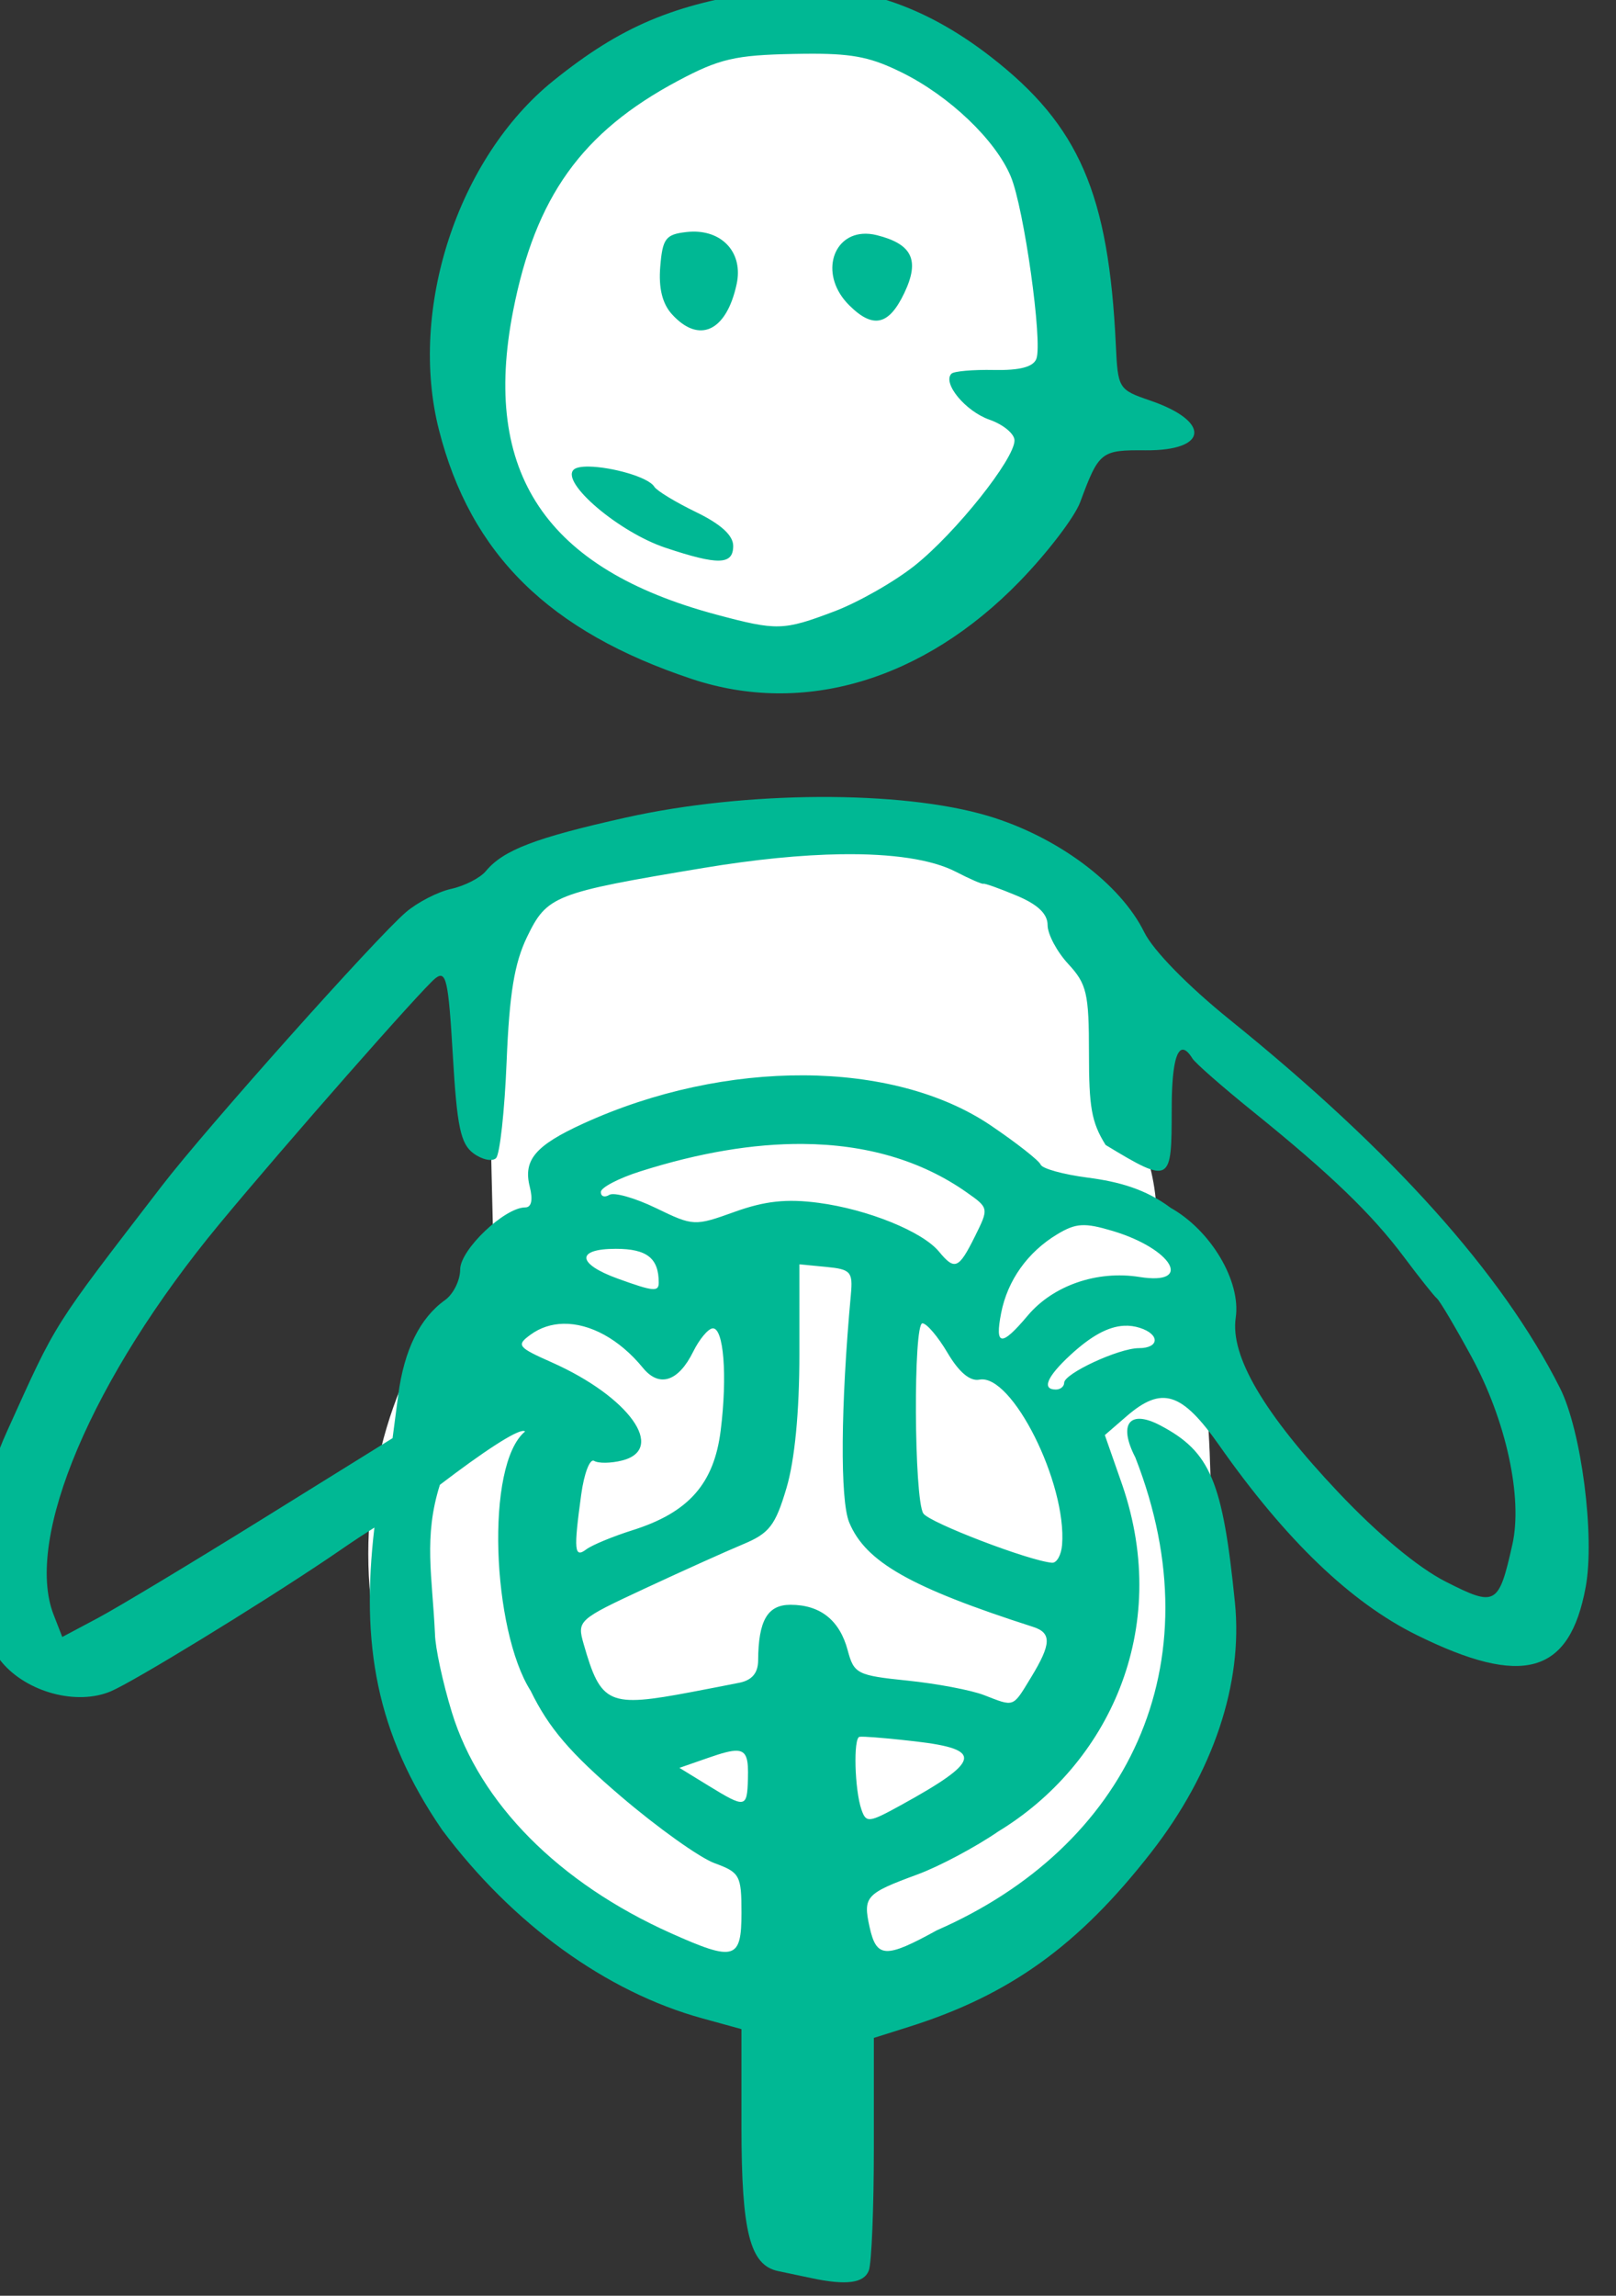 <?xml version="1.0" ?><svg height="174.545mm" viewBox="0 0 122.933 174.545" width="122.933mm" xmlns="http://www.w3.org/2000/svg">
    <rect x="0" y="0" width="122.933" height="174.545" fill="#333333" stroke="none"/>
    <path color="#000" d="m 14926.592,6842.609 c -44.689,2e-4 -80.916,37.387 -80.916,83.507 0,46.119 36.227,83.506 80.916,83.506 44.688,-1e-4 80.915,-37.387 80.916,-83.506 0,-46.119 -36.228,-83.506 -80.916,-83.507 z m 0.443,212.843 c -61.169,-0.518 -76.921,22.723 -77.099,42.867 -0.116,13.159 0.593,43.752 1.225,68.653 -21.142,21.397 -33.04,50.562 -33.041,80.993 0,62.915 49.834,113.918 111.31,113.919 61.476,-3e-4 111.313,-51.004 111.311,-113.919 0,-24.817 0.331,-64.715 -14.303,-84.503 0.518,-21.509 -7.305,-26.705 -7.338,-39.724 -0.09,-36.968 -19.803,-66.016 -86.003,-68.162 -2.069,-0.067 -4.088,-0.107 -6.062,-0.124 z" fill="#FFFFFF" overflow="visible" paint-order="fill markers stroke" transform="translate(-0.256,4.313) matrix(0.288,0,0,0.288,-4239.346,-1973.601)"/>
    <path d="m 14934.953,6834.555 c -3.808,-0.054 -7.658,0.205 -11.558,0.768 -24.666,3.566 -38.524,9.416 -56.403,23.813 -25.231,20.32 -38.331,60.328 -30.194,92.21 8.371,32.795 29.078,53.172 66.783,65.707 29.485,9.803 61.179,0.38 86.558,-25.734 7.34,-7.552 14.55,-16.979 16.023,-20.949 4.968,-13.382 5.471,-13.784 17.288,-13.689 16.57,0.134 17.282,-7.626 1.203,-13.134 -8.364,-2.865 -8.534,-3.138 -9.074,-14.606 -1.881,-39.963 -9.687,-57.99 -32.931,-76.067 -15.474,-12.034 -31.189,-18.086 -47.695,-18.32 z m 0.675,17.432 c 11.018,0.022 15.635,1.125 23.374,4.934 12.593,6.2 24.797,17.832 28.828,27.48 3.492,8.358 8.454,43.706 6.757,48.13 -0.824,2.148 -4.383,3.083 -11.226,2.945 -5.51,-0.111 -10.549,0.33 -11.2,0.982 -2.468,2.467 3.71,9.934 10.047,12.144 3.632,1.266 6.604,3.727 6.604,5.472 0,4.931 -15.518,24.393 -26.319,33.007 -5.357,4.273 -14.94,9.729 -21.295,12.131 -13.461,5.086 -15.1,5.132 -31.061,0.867 -45.132,-12.06 -62.131,-37.407 -53.768,-80.177 5.885,-30.107 18.139,-47.214 43.498,-60.73 10.982,-5.853 15.172,-6.829 30.617,-7.128 1.863,-0.036 3.57,-0.059 5.144,-0.056 z m -31.829,46.965 c -0.543,0.01 -1.098,0.046 -1.666,0.111 -5.469,0.626 -6.283,1.706 -6.893,9.121 -0.465,5.661 0.542,9.768 3.073,12.566 7.182,7.935 14.44,4.541 17.116,-7.999 1.704,-7.975 -3.5,-13.941 -11.63,-13.8 z m 44.818,0.585 c -8.228,0.665 -11.106,11.218 -3.513,18.811 6.314,6.315 10.503,5.406 14.593,-3.171 4.142,-8.684 2.13,-12.932 -7.244,-15.285 -1.378,-0.346 -2.661,-0.449 -3.836,-0.354 z m -72.188,61.443 c -1.948,-0.032 -3.456,0.217 -4.08,0.841 -3.409,3.41 12.015,16.499 24.253,20.582 13.973,4.662 17.906,4.557 17.906,-0.482 0,-2.786 -3.268,-5.757 -9.821,-8.93 -5.403,-2.615 -10.363,-5.627 -11.021,-6.693 -1.609,-2.602 -11.392,-5.223 -17.237,-5.318 z m 60.795,87.22 c -17.095,0.083 -35.286,1.905 -51.126,5.446 -23.862,5.334 -32.306,8.564 -36.918,14.12 -1.497,1.805 -5.608,3.916 -9.138,4.691 -3.53,0.775 -8.915,3.543 -11.965,6.151 -7.895,6.749 -52.714,56.964 -64.384,72.136 -29.382,38.2 -27.707,35.547 -40.934,64.785 -3.068,6.784 -4.256,10.692 -8.314,27.352 -2.159,8.864 1.65,27.529 6.889,33.754 6.687,7.947 19.783,11.449 28.739,7.683 6.013,-2.528 38.655,-22.479 57.47,-35.124 4.271,-2.871 6.535,-4.558 12.194,-8.118 -3.59,30.569 0.36,54.3 17.889,79.806 18.606,24.871 43.319,42.766 68.686,49.744 l 10.382,2.856 v 25.841 c 0,27.689 2.231,36.468 9.663,38.031 2.498,0.525 6.508,1.37 8.912,1.878 9.153,1.935 13.782,1.311 15.063,-2.027 0.73,-1.902 1.328,-16.495 1.328,-32.431 v -28.974 l 9.288,-2.932 c 26.668,-8.417 44.863,-21.518 63.987,-46.077 16.375,-21.028 24.255,-44.513 22.106,-65.878 -3.232,-32.14 -6.481,-39.851 -19.728,-46.816 -8.141,-4.28 -11.164,-0.388 -6.583,8.473 21.52,54.993 -2.324,102.916 -52.406,124.807 -13.613,7.501 -15.985,7.381 -17.804,-0.901 -1.753,-7.979 -1.006,-8.799 12.652,-13.825 5.73,-2.109 15.347,-7.221 21.367,-11.362 28.803,-17.504 45.931,-53.048 32.722,-91.518 l -4.589,-13.113 5.677,-4.917 c 9.382,-8.129 14.611,-6.499 24.552,7.649 17.533,24.955 34.684,41.423 52.117,50.038 28.093,13.884 40.406,10.399 44.664,-12.647 2.477,-13.411 -1.132,-41.339 -6.792,-52.556 -15.267,-30.264 -44.154,-62.46 -87.258,-97.255 -11.077,-8.942 -20.174,-18.245 -22.537,-23.045 -6.34,-12.88 -23.037,-25.3 -41.322,-30.741 -11.454,-3.409 -27.454,-5.064 -44.549,-4.981 z m 5.861,15.118 c 13.476,-0.193 23.921,1.362 30.275,4.648 3.666,1.896 6.922,3.312 7.235,3.146 0.313,-0.166 4.256,1.241 8.763,3.124 5.596,2.338 8.196,4.81 8.196,7.794 0,2.403 2.458,7.023 5.462,10.265 4.896,5.282 5.465,7.739 5.465,23.642 0,14.029 0.633,18.124 4.396,24.129 17.431,10.573 17.424,9.895 17.458,-9.531 0,-10.635 1.108,-15.986 3.141,-15.605 0.677,0.127 1.459,0.892 2.335,2.309 0.749,1.213 7.936,7.508 15.972,13.992 20.465,16.512 31.388,27.029 39.923,38.437 4.046,5.409 7.958,10.326 8.694,10.927 0.735,0.601 4.819,7.485 9.074,15.298 9.175,16.846 13.63,37.255 10.843,49.663 -3.614,16.077 -4.385,16.507 -17.59,9.804 -7.327,-3.718 -17.891,-12.502 -28.373,-23.591 -19.7,-20.841 -28.601,-35.98 -27.108,-46.103 1.416,-9.6 -6.525,-23.009 -17.168,-28.991 -6.67,-4.99 -13.752,-6.926 -21.999,-7.995 -6.388,-0.83 -11.955,-2.372 -12.365,-3.428 -0.411,-1.055 -6.311,-5.691 -13.113,-10.3 -25.81,-17.491 -70.087,-17.71 -107.687,-0.538 -12.651,5.778 -15.914,9.618 -14.149,16.651 0.886,3.531 0.459,5.489 -1.191,5.489 -5.463,0 -17.185,11.171 -17.185,16.378 0,2.876 -1.8,6.514 -3.999,8.084 -6.654,4.751 -10.804,13.18 -12.37,25.119 l -1.485,11.332 -34.232,21.252 c -18.829,11.688 -38.46,23.496 -43.624,26.242 l -9.39,4.994 -2.292,-5.89 c -7.831,-20.118 10.191,-62.549 43.806,-103.141 17.201,-20.771 53.608,-62.169 57.03,-64.849 2.853,-2.235 3.45,0.399 4.615,20.3 1.106,18.911 2.05,23.394 5.463,25.913 2.269,1.675 4.949,2.24 5.954,1.255 1.006,-0.985 2.266,-12.465 2.796,-25.512 0.728,-17.921 2.05,-25.968 5.408,-32.905 5.273,-10.892 7.161,-11.63 46.559,-18.183 13.657,-2.272 25.974,-3.478 36.457,-3.628 z m -10.189,76.481 c 16.777,0.119 31.337,4.384 43.26,12.767 5.902,4.149 5.909,4.187 2.186,11.674 -4.266,8.579 -5.318,9.019 -9.476,3.982 -4.385,-5.312 -18.835,-11.158 -31.83,-12.878 -8.395,-1.111 -14.152,-0.493 -22.122,2.373 -10.616,3.817 -10.917,3.802 -20.826,-0.995 -5.53,-2.677 -11.067,-4.242 -12.302,-3.479 -1.235,0.763 -2.245,0.425 -2.245,-0.751 0,-1.176 4.672,-3.624 10.381,-5.438 15.535,-4.935 29.926,-7.349 42.974,-7.256 z m 73.591,21.457 c 2.114,-0.125 4.547,0.402 8.277,1.52 15.767,4.724 21.412,14.435 7.055,12.139 -11.172,-1.786 -22.817,2.236 -29.516,10.197 -6.959,8.271 -8.738,8.097 -7.017,-0.692 1.689,-8.622 7.011,-16.083 14.824,-20.783 2.466,-1.484 4.262,-2.257 6.377,-2.382 z m -122.989,6.228 c 8.212,0 11.341,2.463 11.341,8.921 0,2.495 -1.371,2.363 -10.794,-1.042 -10.855,-3.922 -11.13,-7.879 -0.547,-7.879 z m 48.493,4.093 7.102,0.687 c 6.445,0.621 7.049,1.291 6.502,7.239 -2.704,29.352 -2.888,54.311 -0.444,60.21 4.324,10.44 16.186,17.176 48.578,27.582 4.93,1.584 4.815,4.531 -0.521,13.283 -4.941,8.104 -4.322,7.868 -12.451,4.721 -3.383,-1.31 -12.473,-3.031 -20.202,-3.824 -13.297,-1.365 -14.147,-1.793 -15.801,-7.995 -2.12,-7.947 -7.242,-12.024 -15.11,-12.024 -6.08,0 -8.486,4.141 -8.55,14.713 -0.02,3.293 -1.626,5.196 -4.947,5.865 -2.704,0.545 -8.359,1.641 -12.566,2.437 -22.019,4.165 -24.001,3.289 -28.568,-12.634 -1.781,-6.209 -1.516,-6.449 16.113,-14.658 9.856,-4.589 21.548,-9.854 25.981,-11.7 6.941,-2.889 8.536,-4.952 11.474,-14.845 2.179,-7.341 3.41,-20.081 3.41,-35.274 z m 32.495,15.575 c 1.122,0 4.113,3.514 6.647,7.807 3.006,5.096 5.923,7.55 8.408,7.064 8.571,-1.674 23.116,27.348 21.841,43.589 -0.212,2.704 -1.408,4.842 -2.655,4.746 -5.975,-0.458 -32.528,-10.629 -34.01,-13.027 -2.451,-3.964 -2.663,-50.179 -0.231,-50.179 z m -94.809,0.12 c 6.933,-0.131 14.723,3.989 20.997,11.653 4.305,5.26 9.356,3.628 13.266,-4.285 1.604,-3.249 3.902,-6.017 5.105,-6.151 2.947,-0.328 3.97,12.424 2.159,26.942 -1.755,14.07 -8.46,21.66 -23.245,26.327 -5.231,1.651 -10.74,3.93 -12.242,5.062 -3.186,2.401 -3.38,0.311 -1.349,-14.508 0.761,-5.549 2.291,-9.53 3.402,-8.844 1.11,0.686 4.422,0.647 7.358,-0.09 11.821,-2.967 1.895,-16.837 -18.554,-25.922 -9.023,-4.009 -9.413,-4.513 -5.596,-7.303 2.572,-1.881 5.549,-2.822 8.699,-2.881 z m 148.082,0.525 c 1.408,-0.069 2.781,0.115 4.141,0.546 5.372,1.705 5.211,5.365 -0.234,5.365 -5.279,0 -19.741,6.702 -19.741,9.147 0,0.98 -0.984,1.78 -2.187,1.78 -3.799,0 -2.385,-3.368 3.826,-9.105 5.44,-5.026 9.973,-7.526 14.195,-7.734 z m -158.54,27.774 c 0.136,0.018 0.239,0.063 0.312,0.137 -10.603,8.792 -8.684,52.526 1.477,68.46 4.793,9.824 10.454,16.438 23.882,27.898 9.679,8.262 20.794,16.186 24.701,17.611 6.666,2.432 7.103,3.234 7.103,13.078 0,12.384 -1.825,12.918 -18.577,5.429 -29.623,-13.242 -50.535,-34.299 -57.917,-58.319 -2.401,-7.813 -4.412,-17.155 -4.469,-20.762 -0.708,-15.294 -3.055,-25.482 1.297,-39.312 11.3,-8.618 20.161,-14.49 22.191,-14.222 z m 90.319,80.74 c 2.591,0.118 7.676,0.581 13.074,1.208 18.093,2.1 17.391,5.176 -3.841,16.856 -8.435,4.64 -9.148,4.719 -10.381,1.169 -1.808,-5.203 -2.186,-18.913 -0.529,-19.229 0.229,-0.044 0.814,-0.044 1.677,-0.01 z m -34.061,3.679 c 2.646,0.104 3.069,2.277 2.923,7.397 -0.22,7.769 -0.621,7.837 -10.449,1.81 l -7.648,-4.691 7.648,-2.659 c 3.55,-1.235 5.938,-1.919 7.526,-1.857 z" fill="#00B894" transform="translate(-0.256,4.313) matrix(0.288,0,0,0.288,-4239.346,-1973.601)"/>
</svg>